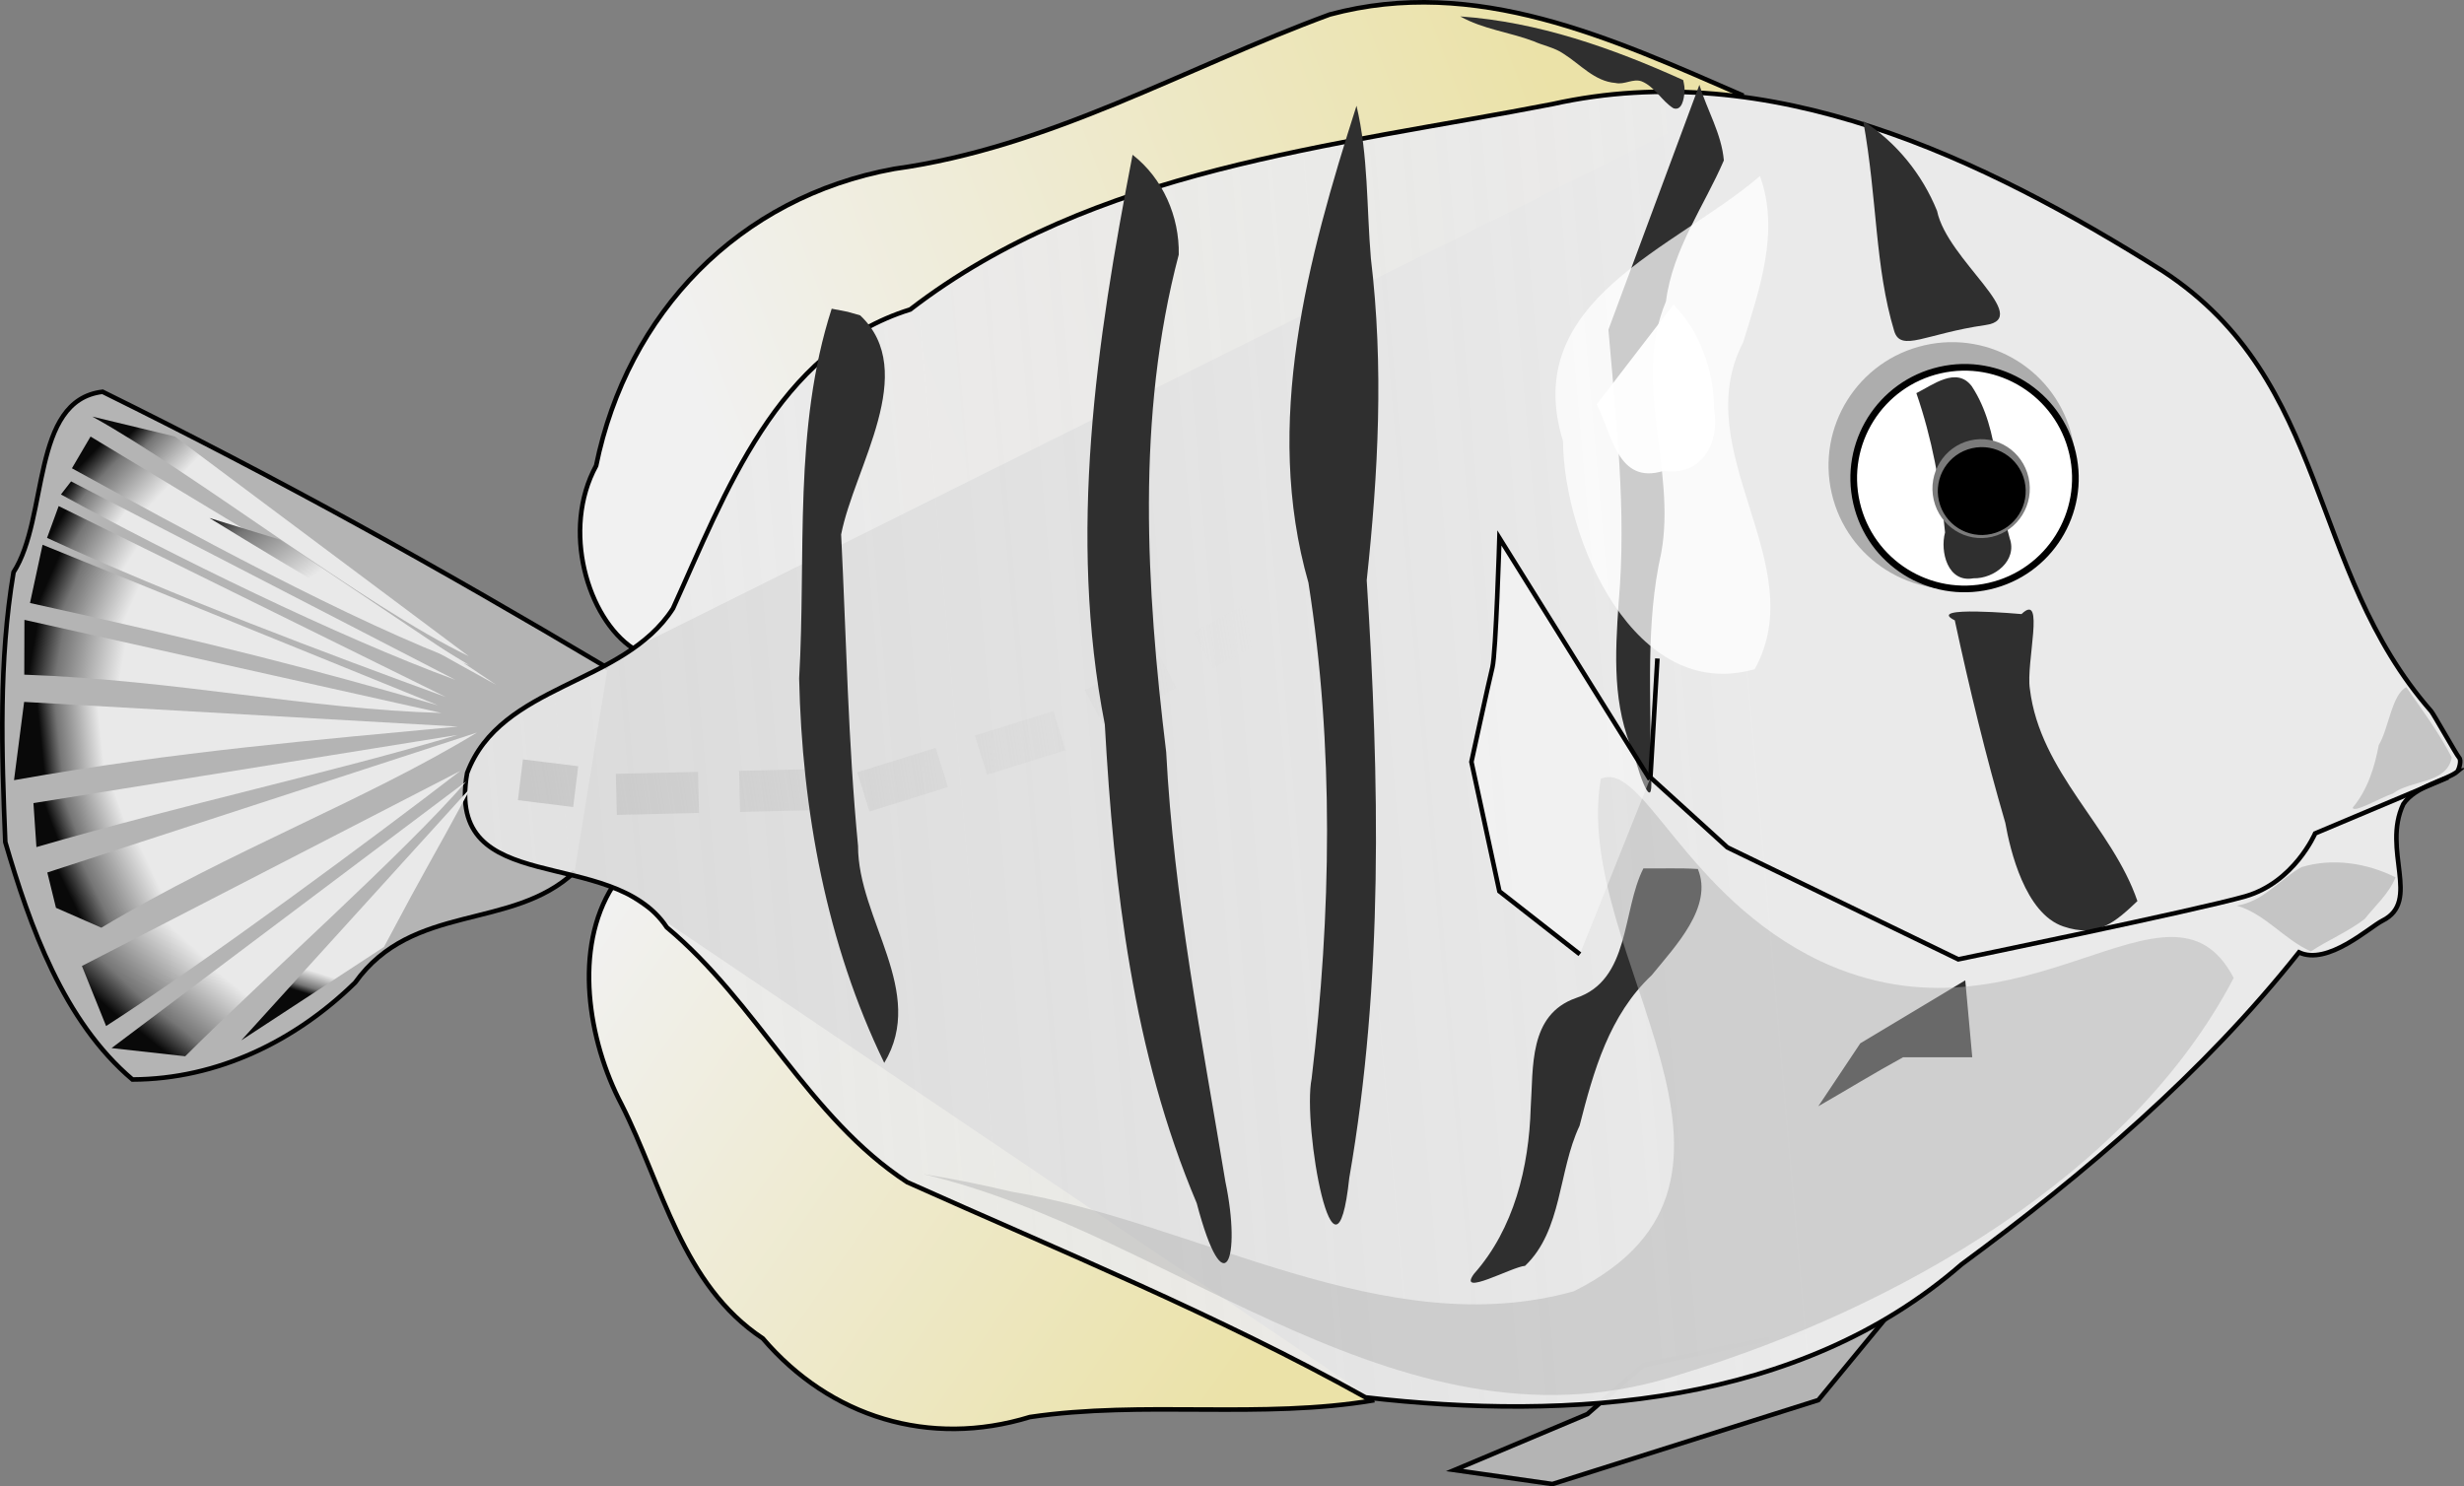<?xml version="1.0" encoding="UTF-8" standalone="no"?>
<!-- Created with Inkscape (http://www.inkscape.org/) -->

<svg
   width="134.491mm"
   height="81.146mm"
   viewBox="0 0 134.491 81.146"
   version="1.1"
   id="svg6261"
   xml:space="preserve"
   xmlns:xlink="http://www.w3.org/1999/xlink"
   xmlns="http://www.w3.org/2000/svg"
   xmlns:svg="http://www.w3.org/2000/svg"><rect x="0" y="0" width="134.491" height="81.146" fill="#808080" stroke="none"/><defs
     id="defs6258"><linearGradient
       id="linearGradient137306"><stop
         style="stop-color:#c8c8c8;stop-opacity:1;"
         offset="0"
         id="stop137302" /><stop
         style="stop-color:#d7d7d7;stop-opacity:0;"
         offset="1"
         id="stop137304" /></linearGradient><linearGradient
       id="linearGradient117947"><stop
         style="stop-color:#eaeaea;stop-opacity:1;"
         offset="0.23"
         id="stop117943" /><stop
         style="stop-color:#eaeaea;stop-opacity:0.848;"
         offset="1"
         id="stop117945" /></linearGradient><linearGradient
       id="linearGradient108456"><stop
         style="stop-color:#ebe2a8;stop-opacity:1;"
         offset="0"
         id="stop108452" /><stop
         style="stop-color:#f1f1f1;stop-opacity:1;"
         offset="1"
         id="stop108454" /></linearGradient><linearGradient
       id="linearGradient70642"><stop
         style="stop-color:#090909;stop-opacity:1;"
         offset="0"
         id="stop70638" /><stop
         style="stop-color:#757575;stop-opacity:1;"
         offset="0.124"
         id="stop77589" /><stop
         style="stop-color:#e9e9e9;stop-opacity:1;"
         offset="0.414"
         id="stop70640" /></linearGradient><linearGradient
       xlink:href="#linearGradient108456"
       id="linearGradient108458"
       x1="140.181"
       y1="79.059"
       x2="93.659"
       y2="96.662"
       gradientUnits="userSpaceOnUse" /><linearGradient
       xlink:href="#linearGradient108456"
       id="linearGradient114875"
       gradientUnits="userSpaceOnUse"
       x1="125.093"
       y1="152.824"
       x2="89.049"
       y2="127.676" /><linearGradient
       xlink:href="#linearGradient70642"
       id="linearGradient116327"
       gradientUnits="userSpaceOnUse"
       gradientTransform="matrix(1.472,0,0,1.243,133.977,-28.65)"
       x1="-50.707"
       y1="111.099"
       x2="-43.275"
       y2="113.876" /><linearGradient
       xlink:href="#linearGradient70642"
       id="linearGradient116329"
       gradientUnits="userSpaceOnUse"
       gradientTransform="matrix(1.472,0,0,1.243,133.977,-28.65)"
       x1="-51.3"
       y1="114.211"
       x2="-43.188"
       y2="115.429" /><linearGradient
       xlink:href="#linearGradient70642"
       id="linearGradient116331"
       gradientUnits="userSpaceOnUse"
       gradientTransform="matrix(1.472,0,0,1.243,133.977,-28.65)"
       x1="-50.707"
       y1="121.472"
       x2="-44.611"
       y2="119.574" /><linearGradient
       xlink:href="#linearGradient70642"
       id="linearGradient116333"
       gradientUnits="userSpaceOnUse"
       gradientTransform="matrix(1.472,0,0,1.243,133.977,-28.65)"
       x1="-49.966"
       y1="124.88"
       x2="-42.7"
       y2="121.948" /><linearGradient
       xlink:href="#linearGradient70642"
       id="linearGradient116335"
       gradientUnits="userSpaceOnUse"
       gradientTransform="matrix(1.472,0,0,1.243,133.977,-28.65)"
       x1="-51.004"
       y1="118.064"
       x2="-45.598"
       y2="117.576" /><linearGradient
       xlink:href="#linearGradient70642"
       id="linearGradient116337"
       gradientUnits="userSpaceOnUse"
       gradientTransform="matrix(1.472,0,0,1.243,133.977,-28.65)"
       x1="-47.447"
       y1="104.431"
       x2="-42.516"
       y2="108.441" /><linearGradient
       xlink:href="#linearGradient70642"
       id="linearGradient116339"
       gradientUnits="userSpaceOnUse"
       gradientTransform="matrix(1.472,0,0,1.243,133.977,-28.65)"
       x1="-48.781"
       y1="105.172"
       x2="-42.863"
       y2="109.89" /><linearGradient
       xlink:href="#linearGradient70642"
       id="linearGradient116341"
       gradientUnits="userSpaceOnUse"
       gradientTransform="matrix(1.472,0,0,1.243,133.977,-28.65)"
       x1="-50.115"
       y1="107.247"
       x2="-45.165"
       y2="110.301" /><linearGradient
       xlink:href="#linearGradient70642"
       id="linearGradient116343"
       gradientUnits="userSpaceOnUse"
       gradientTransform="matrix(1.472,0,0,1.243,133.977,-28.65)"
       x1="-50.411"
       y1="108.728"
       x2="-43.788"
       y2="112.315" /><linearGradient
       xlink:href="#linearGradient70642"
       id="linearGradient116345"
       gradientUnits="userSpaceOnUse"
       gradientTransform="matrix(1.545,0,0,1.004,136.527,0.355)"
       x1="-44.039"
       y1="104.876"
       x2="-35.296"
       y2="113.174" /><linearGradient
       xlink:href="#linearGradient70642"
       id="linearGradient116347"
       gradientUnits="userSpaceOnUse"
       gradientTransform="matrix(1.472,0,0,1.243,133.977,-28.65)"
       x1="-48.781"
       y1="129.622"
       x2="-41.392"
       y2="122.855" /><linearGradient
       xlink:href="#linearGradient70642"
       id="linearGradient116349"
       gradientUnits="userSpaceOnUse"
       gradientTransform="matrix(1.472,0,0,1.243,133.977,-28.65)"
       x1="-46.41"
       y1="131.845"
       x2="-39.932"
       y2="125.009" /><linearGradient
       xlink:href="#linearGradient70642"
       id="linearGradient116351"
       gradientUnits="userSpaceOnUse"
       gradientTransform="matrix(1.472,0,0,1.243,133.977,-28.65)"
       x1="-41.075"
       y1="129.326"
       x2="-40.221"
       y2="127.043" /><linearGradient
       xlink:href="#linearGradient117947"
       id="linearGradient117949"
       x1="173.711"
       y1="111.331"
       x2="83.181"
       y2="119.294"
       gradientUnits="userSpaceOnUse" /><linearGradient
       xlink:href="#linearGradient137306"
       id="linearGradient137308"
       x1="86.01"
       y1="122.857"
       x2="125.617"
       y2="116.57"
       gradientUnits="userSpaceOnUse" /></defs><g
     id="layer1"
     transform="translate(-56.692,-77.831)"><path
       style="font-variation-settings:normal;opacity:1;vector-effect:none;fill:url(#linearGradient108458);fill-opacity:1;stroke:#000000;stroke-width:0.25;stroke-linecap:butt;stroke-linejoin:miter;stroke-miterlimit:4;stroke-dasharray:none;stroke-dashoffset:0;stroke-opacity:0.986;-inkscape-stroke:none;stop-color:#000000;stop-opacity:1"
       d="m 151.851,83.055 c -7.17,-3.118 -14.601,-6.578 -22.576,-4.433 -7.91,2.904 -15.259,7.25 -23.777,8.428 -8.49,1.548 -14.565,7.867 -16.268,16.206 -1.909,3.503 -0.463,8.321 2.011,9.973"
       id="path33904" /><path
       style="font-variation-settings:normal;opacity:1;fill:#ffffff;fill-opacity:0.407;stroke:#000000;stroke-width:0.25;stroke-linecap:butt;stroke-linejoin:miter;stroke-miterlimit:4;stroke-dasharray:none;stroke-dashoffset:0;stroke-opacity:0.986;stop-color:#000000;stop-opacity:1"
       d="m 89.859,114.298 c -9.38,-5.573 -17.808,-10.262 -27.568,-15.079 -3.931,0.469 -2.937,6.871 -4.86,9.852 -0.815,4.831 -0.649,9.839 -0.45,14.731 1.339,4.581 3.172,9.775 6.94,12.962 4.634,-0.018 8.888,-2.095 12.154,-5.29 3.133,-4.385 8.556,-2.822 11.978,-6.04"
       id="path33916" /><path
       style="font-variation-settings:normal;opacity:1;vector-effect:none;fill:#b4b4b4;fill-opacity:1;stroke:#000000;stroke-width:0.25;stroke-linecap:butt;stroke-linejoin:miter;stroke-miterlimit:4;stroke-dasharray:none;stroke-dashoffset:0;stroke-opacity:0.986;-inkscape-stroke:none;stop-color:#000000;stop-opacity:1"
       d="m 161.288,147.773 -5.347,6.493 -14.514,4.583 -5.347,-0.764 7.257,-3.055 3.055,-2.674 9.166,-1.91 z"
       id="path33920" /><path
       style="font-variation-settings:normal;opacity:1;vector-effect:none;fill:url(#linearGradient114875);fill-opacity:1;stroke:#000000;stroke-width:0.25;stroke-linecap:butt;stroke-linejoin:miter;stroke-miterlimit:4;stroke-dasharray:none;stroke-dashoffset:0;stroke-opacity:0.986;-inkscape-stroke:none;stop-color:#000000;stop-opacity:1"
       d="m 90.146,126.204 c -2.166,3.381 -1.37,8.428 0.471,11.922 2.25,4.449 3.297,9.847 7.711,12.774 3.673,4.299 9.087,5.978 14.579,4.291 6.19,-0.918 12.649,0.13 18.802,-0.919"
       id="path33918" /><path
       style="font-variation-settings:normal;opacity:1;fill:url(#linearGradient117949);fill-opacity:1;stroke:#000000;stroke-width:0.25;stroke-linecap:butt;stroke-linejoin:miter;stroke-miterlimit:4;stroke-dasharray:none;stroke-dashoffset:0;stroke-opacity:0.986;stop-color:#000000;stop-opacity:1"
       d="m 190.84,119.939 c 0.073,-0.152 0.221,-0.593 0.074,-0.75 -0.138,-0.147 -1.391,-2.381 -1.523,-2.531 -6.814,-7.777 -5.458,-18.007 -14.635,-24.021 -9.801,-6.174 -21.455,-11.768 -33.324,-9.125 -12.009,2.337 -25.026,3.494 -35.059,11.216 -7.301,2.278 -10.083,10.019 -12.948,16.321 -2.703,4.216 -9.395,4.085 -11.237,8.986 -1.227,6.944 7.878,3.877 10.9,8.423 4.923,4.096 7.742,10.403 13.122,13.912 8.407,3.765 16.958,7.262 25.018,11.748 11.167,1.29 23.672,0.459 32.524,-7.257 6.746,-4.965 13.197,-10.456 18.423,-17.039 1.566,0.741 3.85,-1.376 4.556,-1.728 2.136,-1.063 -0.046,-3.866 1.14,-6.367 0.661,-0.994 2.407,-1.313 2.97,-1.788 z"
       id="path33851" /><circle
       style="font-variation-settings:normal;display:inline;fill:#adadad;fill-opacity:1;stroke:none;stroke-width:0.406;stroke-linecap:butt;stroke-linejoin:miter;stroke-miterlimit:4;stroke-dasharray:none;stroke-dashoffset:0;stroke-opacity:1;stop-color:#000000"
       id="path1089-1-8-56-9-1-2-2-5-7"
       cx="135.985"
       cy="137.166"
       r="6.738"
       transform="rotate(-12.934)" /><circle
       style="font-variation-settings:normal;display:inline;fill:#ffffff;fill-opacity:1;stroke:#000000;stroke-width:0.364;stroke-linecap:butt;stroke-linejoin:miter;stroke-miterlimit:4;stroke-dasharray:none;stroke-dashoffset:0;stroke-opacity:1;stop-color:#000000"
       id="path1089-2-1-3-1-0-7-4-1"
       cx="136.5"
       cy="137.987"
       r="6.049"
       transform="rotate(-12.934)" /><path
       style="font-variation-settings:normal;opacity:1;vector-effect:none;fill:#2f2f2f;fill-opacity:1;stroke:none;stroke-width:0.124;stroke-linecap:butt;stroke-linejoin:miter;stroke-miterlimit:4;stroke-dasharray:none;stroke-dashoffset:0;stroke-opacity:1;-inkscape-stroke:none;stop-color:#000000;stop-opacity:1"
       d="m 130.733,83.608 c -2.667,8.339 -5.115,17.336 -2.623,26.037 1.405,8.954 1.244,18.105 0.174,27.069 -0.521,2.567 1.289,12.602 2.054,5.426 1.876,-10.77 1.643,-21.768 0.953,-32.631 0.63,-5.867 0.937,-11.671 0.227,-17.57 -0.236,-2.78 -0.136,-5.603 -0.784,-8.332 z"
       id="path33945" /><path
       style="font-variation-settings:normal;opacity:1;vector-effect:none;fill:#2f2f2f;fill-opacity:1;stroke:none;stroke-width:0.124;stroke-linecap:butt;stroke-linejoin:miter;stroke-miterlimit:4;stroke-dasharray:none;stroke-dashoffset:0;stroke-opacity:1;-inkscape-stroke:none;stop-color:#000000;stop-opacity:1"
       d="m 149.448,82.462 c -1.655,4.456 -3.31,8.912 -4.965,13.368 0.422,4.953 1,9.916 0.559,14.892 -0.192,2.829 -0.354,5.64 0.845,8.288 0.34,1.423 1.142,3.421 0.894,0.84 0.048,-3.955 -0.292,-7.948 0.585,-11.836 0.832,-4.57 -1.599,-9.304 0.258,-13.729 0.361,-2.853 2.096,-5.218 3.16,-7.696 -0.123,-1.455 -0.916,-2.745 -1.336,-4.127 z"
       id="path33947" /><path
       style="font-variation-settings:normal;opacity:1;vector-effect:none;fill:#2f2f2f;fill-opacity:1;stroke:none;stroke-width:0.124;stroke-linecap:butt;stroke-linejoin:miter;stroke-miterlimit:4;stroke-dasharray:none;stroke-dashoffset:0;stroke-opacity:1;-inkscape-stroke:none;stop-color:#000000;stop-opacity:1"
       d="m 146.392,125.239 c -1.177,2.331 -0.714,6.093 -3.678,7.076 -2.601,0.913 -2.32,3.789 -2.473,5.998 -0.094,3.228 -0.909,6.599 -3.098,9.064 -0.93,1.287 2.109,-0.401 2.79,-0.44 2.038,-1.937 1.807,-5.187 2.974,-7.644 0.769,-3.002 1.613,-6.031 3.939,-8.223 1.293,-1.589 3.37,-3.736 2.519,-5.799 -0.989,-0.062 -1.982,-0.018 -2.973,-0.032 z"
       id="path33949" /><path
       style="font-variation-settings:normal;opacity:1;vector-effect:none;fill:#2f2f2f;fill-opacity:1;stroke:none;stroke-width:0.124;stroke-linecap:butt;stroke-linejoin:miter;stroke-miterlimit:4;stroke-dasharray:none;stroke-dashoffset:0;stroke-opacity:1;-inkscape-stroke:none;stop-color:#000000;stop-opacity:1"
       d="m 163.389,111.697 c 0.8,3.715 1.692,7.407 2.757,11.054 0.265,1.495 1.079,4.948 3.165,5.657 1.865,0.634 2.824,-0.227 4.046,-1.384 -1.372,-4.04 -5.317,-7.015 -5.869,-11.581 -0.226,-1.416 0.854,-5.347 -0.457,-4.088 0,0 -5.31,-0.483 -3.642,0.342 z"
       id="path33951" /><path
       style="font-variation-settings:normal;vector-effect:none;fill:#2f2f2f;fill-opacity:1;stroke:none;stroke-width:0.124;stroke-linecap:butt;stroke-linejoin:miter;stroke-miterlimit:4;stroke-dasharray:none;stroke-dashoffset:0;stroke-opacity:1;-inkscape-stroke:none;stop-color:#000000"
       d="m 158.392,84.444 c 0.772,4.281 0.628,7.932 1.69,11.458 0.357,1.184 1.739,0.136 4.97,-0.323 2.659,-0.377 -2.078,-3.546 -2.631,-6.235 -0.805,-1.99 -2.215,-3.742 -4.028,-4.9 z"
       id="path33951-1" /><path
       style="font-variation-settings:normal;opacity:1;vector-effect:none;fill:#2f2f2f;fill-opacity:1;stroke:none;stroke-width:0.124;stroke-linecap:butt;stroke-linejoin:miter;stroke-miterlimit:4;stroke-dasharray:none;stroke-dashoffset:0;stroke-opacity:1;-inkscape-stroke:none;stop-color:#000000;stop-opacity:1"
       d="m 163.961,131.35 c -1.91,1.146 -3.819,2.292 -5.729,3.437 -0.764,1.146 -1.528,2.292 -2.292,3.437 1.544,-0.884 3.073,-1.826 4.627,-2.674 1.259,0 2.517,0 3.776,0 -0.127,-1.4 -0.255,-2.801 -0.382,-4.201 z"
       id="path33953" /><path
       style="font-variation-settings:normal;opacity:1;fill:none;fill-opacity:0.637;stroke:#000000;stroke-width:0.25;stroke-linecap:butt;stroke-linejoin:miter;stroke-miterlimit:4;stroke-dasharray:none;stroke-dashoffset:0;stroke-opacity:0.986;stop-color:#000000;stop-opacity:1"
       d="m 190.315,120.274 -7.257,3.055 c 0,0 -1.146,2.674 -3.819,3.437 -2.674,0.764 -15.659,3.437 -15.659,3.437 l -12.604,-6.111 -4.201,-3.819 0.382,-6.493"
       id="path33964" /><path
       style="font-variation-settings:normal;opacity:1;vector-effect:none;fill:#2f2f2f;fill-opacity:1;stroke:none;stroke-width:0.124;stroke-linecap:butt;stroke-linejoin:miter;stroke-miterlimit:4;stroke-dasharray:none;stroke-dashoffset:0;stroke-opacity:1;-inkscape-stroke:none;stop-color:#000000;stop-opacity:1"
       d="m 148.564,82.202 c -3.852,-1.741 -7.921,-3.179 -12.168,-3.475 1.24,0.699 2.688,0.858 4.007,1.356 0.537,0.244 1.135,0.34 1.628,0.681 0.914,0.572 1.692,1.508 2.835,1.596 0.491,0.114 0.953,-0.257 1.428,-0.09 0.726,0.295 1.089,1.065 1.735,1.47 0.475,0.166 0.577,-0.528 0.604,-0.864 0.028,-0.231 -0.019,-0.448 -0.069,-0.673 z"
       id="path108450" /><path
       style="font-variation-settings:normal;display:inline;vector-effect:none;fill:url(#linearGradient116327);fill-opacity:1;stroke:none;stroke-width:0.45;stroke-linecap:butt;stroke-linejoin:miter;stroke-miterlimit:4;stroke-dasharray:none;stroke-dashoffset:0;stroke-opacity:1;-inkscape-stroke:none;stop-color:#000000"
       d="m 80.593,116.335 c -6.927,-2 -12.014,-3.323 -22.264,-5.585 l 0.687,-3.178 z"
       id="path7914-8-6-4-6-5-1-6-2-5" /><path
       style="font-variation-settings:normal;display:inline;vector-effect:none;fill:url(#linearGradient116329);fill-opacity:1;stroke:none;stroke-width:0.45;stroke-linecap:butt;stroke-linejoin:miter;stroke-miterlimit:4;stroke-dasharray:none;stroke-dashoffset:0;stroke-opacity:1;-inkscape-stroke:none;stop-color:#000000"
       d="m 80.79,116.754 c -7.227,-0.201 -14.419,-1.794 -22.774,-2.092 l 0.009,-2.991 z"
       id="path7914-8-6-4-0-3-1-3-9-4-4" /><path
       style="font-variation-settings:normal;display:inline;vector-effect:none;fill:url(#linearGradient116331);fill-opacity:1;stroke:none;stroke-width:0.45;stroke-linecap:butt;stroke-linejoin:miter;stroke-miterlimit:4;stroke-dasharray:none;stroke-dashoffset:0;stroke-opacity:1;-inkscape-stroke:none;stop-color:#000000"
       d="m 81.667,117.953 c -6.907,2.063 -14.981,3.798 -22.987,6.122 l -0.163,-2.4 z"
       id="path7914-8-6-4-9-2-9-6-5-6-8" /><path
       style="font-variation-settings:normal;display:inline;fill:url(#linearGradient116333);fill-opacity:1;stroke:none;stroke-width:0.45;stroke-linecap:butt;stroke-linejoin:miter;stroke-miterlimit:4;stroke-dasharray:none;stroke-dashoffset:0;stroke-opacity:1;stop-color:#000000"
       d="m 82.726,117.824 c -6.118,3.719 -13.392,6.408 -20.503,10.653 l -2.476,-1.086 -0.473,-1.929 z"
       id="path7914-8-6-4-0-8-8-2-3-9-8-8" /><path
       style="font-variation-settings:normal;display:inline;vector-effect:none;fill:url(#linearGradient116335);fill-opacity:1;stroke:none;stroke-width:0.45;stroke-linecap:butt;stroke-linejoin:miter;stroke-miterlimit:4;stroke-dasharray:none;stroke-dashoffset:0;stroke-opacity:1;-inkscape-stroke:none;stop-color:#000000"
       d="m 81.685,117.497 c -7.557,0.721 -15.229,1.326 -24.228,2.925 l 0.552,-4.272 z"
       id="path7914-8-6-4-0-2-4-3-0-8-5-0" /><path
       style="font-variation-settings:normal;display:inline;vector-effect:none;fill:url(#linearGradient116337);fill-opacity:1;stroke:none;stroke-width:0.45;stroke-linecap:butt;stroke-linejoin:miter;stroke-miterlimit:4;stroke-dasharray:none;stroke-dashoffset:0;stroke-opacity:1;-inkscape-stroke:none;stop-color:#000000"
       d="m 82.276,113.655 c -5.648,-2.704 -15.069,-10.07 -20.548,-13.082 l 4.509,1.087 z"
       id="path7914-8-6-5-0-8-3-3-7-1-6" /><path
       style="font-variation-settings:normal;display:inline;vector-effect:none;fill:url(#linearGradient116339);fill-opacity:1;stroke:none;stroke-width:0.45;stroke-linecap:butt;stroke-linejoin:miter;stroke-miterlimit:4;stroke-dasharray:none;stroke-dashoffset:0;stroke-opacity:1;-inkscape-stroke:none;stop-color:#000000"
       d="M 82.302,114.14 C 75.983,111.834 66.477,106.616 60.618,103.396 l 1.016,-1.732 z"
       id="path7914-8-6-5-0-7-9-9-6-5-5-7" /><path
       style="font-variation-settings:normal;display:inline;vector-effect:none;fill:url(#linearGradient116341);fill-opacity:1;stroke:none;stroke-width:0.45;stroke-linecap:butt;stroke-linejoin:miter;stroke-miterlimit:4;stroke-dasharray:none;stroke-dashoffset:0;stroke-opacity:1;-inkscape-stroke:none;stop-color:#000000"
       d="m 81.548,114.947 c -6.319,-2.306 -15.671,-6.902 -21.53,-10.122 l 0.554,-0.714 z"
       id="path7914-8-6-5-0-7-6-0-1-1-5-7-4" /><path
       style="font-variation-settings:normal;display:inline;vector-effect:none;fill:url(#linearGradient116343);fill-opacity:1;stroke:none;stroke-width:0.45;stroke-linecap:butt;stroke-linejoin:miter;stroke-miterlimit:4;stroke-dasharray:none;stroke-dashoffset:0;stroke-opacity:1;-inkscape-stroke:none;stop-color:#000000"
       d="M 81.029,115.885 C 74.71,113.579 65.951,110.293 59.26,107.195 l 0.634,-1.736 z"
       id="path7914-8-6-5-0-7-6-8-0-5-7-1-1-8" /><path
       style="font-variation-settings:normal;display:inline;fill:url(#linearGradient116345);fill-opacity:1;stroke:none;stroke-width:0.414;stroke-linecap:butt;stroke-linejoin:miter;stroke-miterlimit:4;stroke-dasharray:none;stroke-dashoffset:0;stroke-opacity:1;stop-color:#000000"
       d="m 83.776,115.219 c -5.328,-2.918 -10.554,-5.968 -15.649,-9.108 l 3.838,1.179 z"
       id="path7914-8-6-5-1-2-1-9-2-6" /><path
       style="font-variation-settings:normal;display:inline;vector-effect:none;fill:url(#linearGradient116347);fill-opacity:1;stroke:none;stroke-width:0.45;stroke-linecap:butt;stroke-linejoin:miter;stroke-miterlimit:4;stroke-dasharray:none;stroke-dashoffset:0;stroke-opacity:1;-inkscape-stroke:none;stop-color:#000000"
       d="m 81.819,119.915 c -4.704,3.625 -13.842,10.395 -19.336,13.93 l -1.32,-3.278 z"
       id="path7914-8-0-9-2-4-9-2-6-2-9-8-88-4-3-3-9-3" /><path
       style="font-variation-settings:normal;display:inline;vector-effect:none;fill:url(#linearGradient116349);fill-opacity:1;stroke:none;stroke-width:0.45;stroke-linecap:butt;stroke-linejoin:miter;stroke-miterlimit:4;stroke-dasharray:none;stroke-dashoffset:0;stroke-opacity:1;-inkscape-stroke:none;stop-color:#000000"
       d="m 82.144,120.487 c -3.348,3.882 -11.142,10.811 -15.342,15.009 l -4.021,-0.447 z"
       id="path7914-8-0-9-2-4-9-2-6-2-9-8-8-72-0-8-4-9-1" /><path
       style="font-variation-settings:normal;display:inline;vector-effect:none;fill:url(#linearGradient116351);fill-opacity:1;stroke:none;stroke-width:0.45;stroke-linecap:butt;stroke-linejoin:miter;stroke-miterlimit:4;stroke-dasharray:none;stroke-dashoffset:0;stroke-opacity:1;-inkscape-stroke:none;stop-color:#000000"
       d="m 82.412,120.797 c -2.472,4.567 -2.188,3.882 -4.76,8.728 l -7.789,5.1 z"
       id="path7914-8-0-9-2-4-9-2-6-2-9-8-8-7-4-9-8-9-3-4" /><path
       style="font-variation-settings:normal;opacity:1;vector-effect:none;fill:#afafaf;fill-opacity:0.451;stroke:none;stroke-width:0.184;stroke-linecap:butt;stroke-linejoin:miter;stroke-miterlimit:4;stroke-dasharray:none;stroke-dashoffset:0;stroke-opacity:1;-inkscape-stroke:none;stop-color:#000000;stop-opacity:1"
       d="m 107.071,141.927 c 13.892,3.261 26.329,15.936 41.478,10.888 11.676,-3.562 24.453,-10.858 30.064,-21.597 -3.501,-6.701 -11.374,4.316 -22.56,-0.917 -7.382,-3.512 -9.685,-10.978 -11.986,-9.953 -1.646,9.581 10.795,21.853 -1.473,27.978 -10.313,2.871 -20.536,-3.744 -30.69,-5.438 -1.599,-0.38 -3.21,-0.71 -4.834,-0.961 z"
       id="path116743" /><path
       style="font-variation-settings:normal;opacity:1;vector-effect:none;fill:#ffffff;fill-opacity:0.407;stroke:#000000;stroke-width:0.25;stroke-linecap:butt;stroke-linejoin:miter;stroke-miterlimit:4;stroke-dasharray:none;stroke-dashoffset:0;stroke-opacity:0.986;-inkscape-stroke:none;stop-color:#000000;stop-opacity:1"
       d="m 146.745,120.378 -8.212,-13.177 c 0,0 -0.191,6.302 -0.382,7.066 -0.191,0.764 -1.146,5.156 -1.146,5.156 l 1.528,7.066 4.392,3.437"
       id="path9836-4" /><path
       style="font-variation-settings:normal;opacity:1;vector-effect:none;fill:#ffffff;fill-opacity:0.751;stroke:none;stroke-width:0.185;stroke-linecap:butt;stroke-linejoin:miter;stroke-miterlimit:4;stroke-dasharray:none;stroke-dashoffset:0;stroke-opacity:1;-inkscape-stroke:none;stop-color:#000000;stop-opacity:1"
       d="m 152.755,87.441 c -4.608,3.972 -13.126,6.746 -10.751,14.467 0.044,5.429 3.948,14.324 10.465,12.454 3.171,-5.752 -3.723,-11.88 -0.63,-17.848 0.895,-2.904 2.009,-6.055 0.917,-9.073 z"
       id="path124344" /><path
       style="font-variation-settings:normal;opacity:1;vector-effect:none;fill:#ffffff;fill-opacity:0.961;stroke:none;stroke-width:0.185;stroke-linecap:butt;stroke-linejoin:miter;stroke-miterlimit:4;stroke-dasharray:none;stroke-dashoffset:0;stroke-opacity:1;-inkscape-stroke:none;stop-color:#000000;stop-opacity:1"
       d="m 148.035,94.456 c -1.397,1.816 -2.794,3.632 -4.191,5.449 0.829,1.596 1.129,4.421 3.655,3.631 2.108,0.324 3.075,-1.576 2.751,-3.38 -0.008,-2.082 -0.749,-4.196 -2.215,-5.7 z"
       id="path124365" /><path
       style="font-variation-settings:normal;opacity:1;vector-effect:none;fill:#2f2f2f;fill-opacity:1;stroke:none;stroke-width:0.103;stroke-linecap:butt;stroke-linejoin:miter;stroke-miterlimit:4;stroke-dasharray:none;stroke-dashoffset:0;stroke-opacity:1;-inkscape-stroke:none;stop-color:#000000;stop-opacity:1"
       d="m 161.292,99.294 c 0.848,2.454 1.326,5.024 1.565,7.606 -0.283,1.054 0.151,2.762 1.547,2.502 1.14,0.029 2.422,-0.963 1.979,-2.196 -0.782,-2.736 -0.449,-5.819 -2.067,-8.29 -0.832,-1.1 -2.147,-0.056 -3.024,0.377 z"
       id="path124399" /><ellipse
       style="font-variation-settings:normal;display:inline;fill:#7b7b7b;fill-opacity:1;stroke:none;stroke-width:0.092px;stroke-linecap:butt;stroke-linejoin:miter;stroke-miterlimit:4;stroke-dasharray:none;stroke-dashoffset:0;stroke-opacity:1;stop-color:#000000"
       id="path1089-7-0-0-8-0-2-5-4-8-6"
       cx="137.771"
       cy="139.262"
       transform="matrix(0.974,-0.227,0.22,0.975,0,0)"
       rx="2.659"
       ry="2.699" /><circle
       style="font-variation-settings:normal;display:inline;fill:#000000;fill-opacity:1;stroke:#000000;stroke-width:0.081px;stroke-linecap:butt;stroke-linejoin:miter;stroke-miterlimit:4;stroke-dasharray:none;stroke-dashoffset:0;stroke-opacity:1;stop-color:#000000"
       id="path1089-7-0-0-8-0-2-5-4-8"
       cx="137.257"
       cy="138.886"
       r="2.358"
       transform="rotate(-12.934)" /><path
       style="font-variation-settings:normal;opacity:1;vector-effect:none;fill:#c5c5c5;fill-opacity:1;stroke:none;stroke-width:0.075;stroke-linecap:butt;stroke-linejoin:miter;stroke-miterlimit:4;stroke-dasharray:none;stroke-dashoffset:0;stroke-opacity:1;-inkscape-stroke:none;stop-color:#000000;stop-opacity:1"
       d="m 182.826,129.77 c -1.463,-0.645 -2.483,-2.046 -4.046,-2.498 1.452,-0.22 2.372,-1.461 3.531,-2.102 1.698,-0.515 3.566,-0.226 5.136,0.555 -0.35,0.883 -1.109,1.55 -1.688,2.279 -0.908,0.695 -1.978,1.139 -2.933,1.766 z"
       id="path125624" /><path
       style="font-variation-settings:normal;opacity:1;vector-effect:none;fill:#c5c5c5;fill-opacity:1;stroke:none;stroke-width:0.075;stroke-linecap:butt;stroke-linejoin:miter;stroke-miterlimit:4;stroke-dasharray:none;stroke-dashoffset:0;stroke-opacity:1;-inkscape-stroke:none;stop-color:#000000;stop-opacity:1"
       d="m 186.531,118.508 c 0.551,-0.929 0.715,-2.771 1.504,-3.162 0.87,1.25 1.784,2.48 2.481,3.839 -0.283,1.456 -2.221,1.21 -3.214,1.966 -0.613,0.198 -2.192,1.116 -2.19,0.764 0.807,-0.96 1.19,-2.194 1.419,-3.407 z"
       id="path125636" /><path
       style="font-variation-settings:normal;fill:none;fill-opacity:1;stroke:url(#linearGradient137308);stroke-width:2.243;stroke-linecap:square;stroke-linejoin:miter;stroke-miterlimit:4;stroke-dasharray:2.243, 4.485;stroke-dashoffset:0;stroke-opacity:1;stop-color:#000000"
       d="m 137.312,105.619 -9.421,4.762 -14.274,7.619 -9.135,2.857 -13.132,0.317 -5.139,-0.635"
       id="path18581-9" /><path
       style="font-variation-settings:normal;opacity:1;vector-effect:none;fill:#2f2f2f;fill-opacity:1;stroke:none;stroke-width:0.124;stroke-linecap:butt;stroke-linejoin:miter;stroke-miterlimit:4;stroke-dasharray:none;stroke-dashoffset:0;stroke-opacity:1;-inkscape-stroke:none;stop-color:#000000;stop-opacity:1"
       d="m 102.088,94.684 c -2.114,6.546 -1.386,13.434 -1.777,20.18 0.157,7.186 1.489,14.491 4.646,20.993 2.331,-3.88 -1.438,-7.84 -1.431,-11.846 -0.545,-5.647 -0.64,-11.356 -0.923,-17.001 0.721,-3.689 4.296,-8.887 1.039,-11.963 l -0.686,-0.195 z"
       id="path33931" /><path
       style="font-variation-settings:normal;opacity:1;vector-effect:none;fill:#2f2f2f;fill-opacity:1;stroke:none;stroke-width:0.124;stroke-linecap:butt;stroke-linejoin:miter;stroke-miterlimit:4;stroke-dasharray:none;stroke-dashoffset:0;stroke-opacity:1;-inkscape-stroke:none;stop-color:#000000;stop-opacity:1"
       d="m 118.511,86.281 c -1.981,10.226 -3.544,20.745 -1.516,31.098 0.501,8.908 1.518,17.857 5.017,26.137 1.515,5.737 2.446,3.022 1.565,-1.174 -1.286,-7.792 -2.822,-15.543 -3.231,-23.449 -1.093,-9.018 -1.649,-18.296 0.685,-27.162 0.044,-2.073 -0.869,-4.17 -2.52,-5.45 z"
       id="path33943" /></g></svg>

